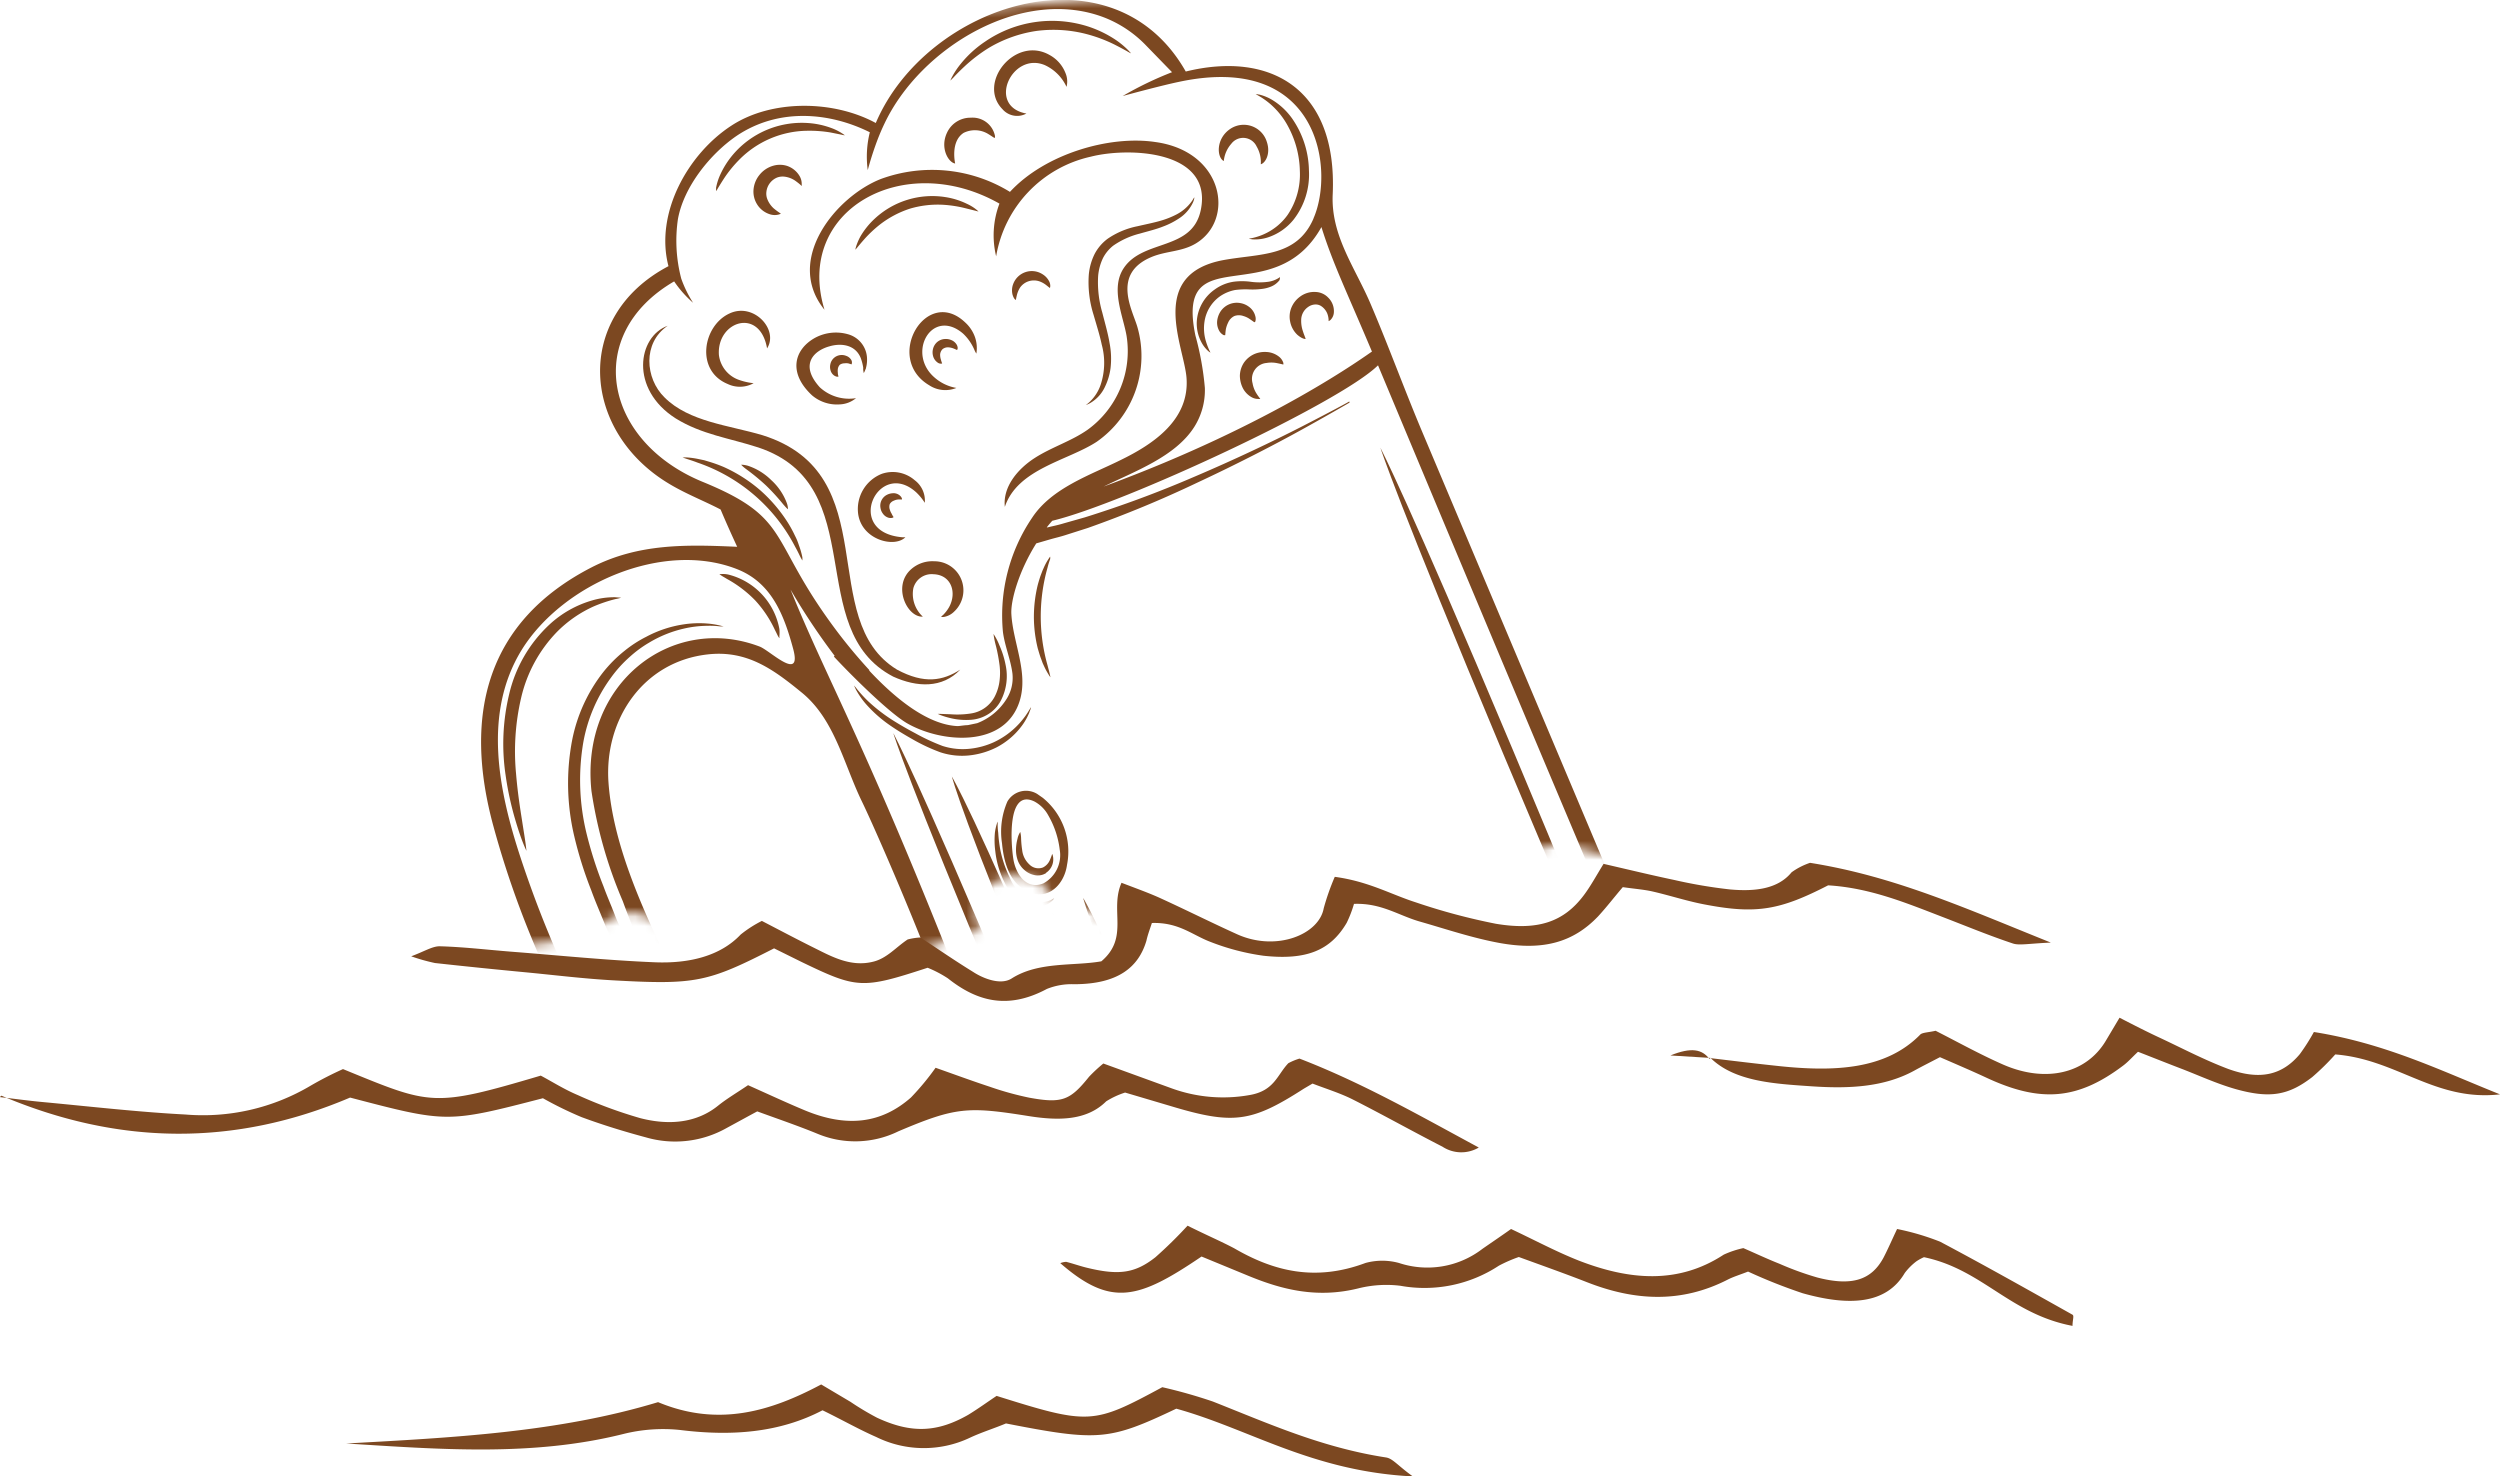 <svg xmlns="http://www.w3.org/2000/svg" xmlns:xlink="http://www.w3.org/1999/xlink" viewBox="0 0 264.22 156"><defs><style>.cls-1{fill:#fff;}.cls-2{mask:url(#mask);}.cls-3{fill:#7c4821;}</style><mask id="mask" x="9.64" y="-0.63" width="190.53" height="152.96" maskUnits="userSpaceOnUse"><path class="cls-1" d="M9.73,56.83a10.87,10.87,0,0,1,10.69-9.44c2.43,0,4.86,0,7.29,0a9.34,9.34,0,0,1-.44-3.13c-3.71-1-7-3.74-7.93-7.61a11.89,11.89,0,0,1-.29-2.75,9.68,9.68,0,0,1-1.95-6.19A11.11,11.11,0,0,1,28,16.87c4.65-.15,9.31-.24,14-.31,2.7-1.07,5.42-2.1,8.15-3.07a14,14,0,0,1,5.43-1.88,238.35,238.35,0,0,1,84.57-12c5.68.23,11.16,4.85,10.89,10.89,0,.29-.05.58-.08.86q6.38.67,12.73,1.52h0l2.9.39c5.34.74,8.44,7.19,7.8,11.94a10.62,10.62,0,0,1-1.56,4.34A11.26,11.26,0,0,1,175.06,41q7.11,0,14.21.26c5.68.21,11.16,4.86,10.89,10.89-.28,6.31-4.79,10.38-10.89,10.89-2.83.23-5.65.45-8.48.65,5.13,1,8.1,7.16,7.47,11.87a11.28,11.28,0,0,1-6.57,8.68,9.17,9.17,0,0,1,.43,3.18,11.52,11.52,0,0,1-4.43,8.68,9.6,9.6,0,0,1,1.21,5,11.87,11.87,0,0,1-1.57,5.41c-.63-1.37-.07-3.68-.06-5a13.06,13.06,0,0,0-1.09-6c-2.1-4.18-6.5-5.31-10.76-6.07s-6.49,4.22-4.57,6.76a4.4,4.4,0,0,0,.15,1.62c1.56,5.58,5.33,10,9.41,13.94a10.51,10.51,0,0,1-2.4.28c-5.69,0-11.15-5-10.89-10.89a13.12,13.12,0,0,1,.19-1.55c-4.22.64-8.81-.73-11.33-4.09a10.81,10.81,0,0,1-8,3.58,171.55,171.55,0,0,1-20.81-1.15,4.12,4.12,0,0,0-3.34-2,3.56,3.56,0,0,1-2.8-1.38c-2.54-4-9-1.44-7.67,3.24l.15.57c-2.29.55-4.47,1.45-6.86,2.17a4,4,0,0,0-3,4,19.72,19.72,0,0,1-5,.58c-4.07-.13-8.11-1.49-12.17-1.94-1.5-.17-2.76-.31-3.79-1.47S71,98.89,69.62,97.68a4.29,4.29,0,0,0-5.93,0c-2.55,2.53-7.22,1.18-10.28,3.3a4.52,4.52,0,0,0-1,1,198.24,198.24,0,0,1-20.76-6.07c-5.15-1.83-8.55-6.35-7.8-12S29,75.13,34.5,74.52c1.61-.18,3.22-.32,4.82-.44a11.74,11.74,0,0,1,.1-1.55c0-.11,0-.22.06-.33L17.53,68.78C12.19,68,9.08,61.65,9.73,56.83Z"/></mask></defs><g id="圖層_2" data-name="圖層 2"><g id="圖層_2-2" data-name="圖層 2"><g id="map_deco_5"><g class="cls-2"><g id="_4" data-name="4"><path class="cls-3" d="M126.37,25.74c-1.49.89-3.14.77-4.71,1.44-4.16,1.77-2,5.54-1.47,7.32a11.06,11.06,0,0,1-4.28,12.19c-3.06,2-8.37,2.85-9.71,6.88-.23-2.11,1.35-4,3.15-5.16s3.88-1.78,5.61-3a10.26,10.26,0,0,0,4.11-9.88c-.35-2.12-1.76-5.06-.28-7.23,2.08-3.05,7.22-1.76,8.12-6.11,1.3-6.35-7.64-6.65-11.63-5.63a13,13,0,0,0-10,10.53,9.45,9.45,0,0,1,.35-5.57c-10.16-5.76-21.7.74-18.49,11.22-4.29-5.29,1.24-12,6-13.84a15.74,15.74,0,0,1,13.6,1.38c3.69-4,10.5-6,15.36-5.27C129.36,16,130.55,23.25,126.37,25.74Z"/><path class="cls-3" d="M70.23,42c2.58,2.59,6.86,2.95,10.37,4,13.08,4.12,5.54,19.49,14.2,24.77,2.9,1.56,4.85,1.18,6.69,0-1.9,2-4.58,1.88-7.09.74-9.59-5-2.25-20.19-14.23-24.21-3.07-1-6-1.37-8.76-3.08-4.9-3.12-4-8.66-.84-9.79C67.9,36.23,68.18,40,70.23,42Z"/><path class="cls-3" d="M67.28,119.1c10.67,14.67,20.17,16.83,35,15.61,3.38-.28,6.51-2,8.94.27a14.15,14.15,0,0,0,1.57,3c-1,1.8.45,4,2.21,5.42-1.45,1.32-.55,4.41.38,5.78,3.42,5,11.53,2.82,16.29,1.79a138.59,138.59,0,0,0,29.67-10.39C185,129.36,186,122.39,183.91,118.8l0-.07-.09,0a12.77,12.77,0,0,0-2.83-2.87c-.1-2.13-1.23-5.22-3.3-4.93l-.1-.07c-.86-2.73,1.35,2.66-27.28-65.22-1.87-4.44-3.53-9-5.4-13.39-1.63-3.89-4.26-7.29-4.06-11.69.52-11.21-6.6-15.19-15.53-13C117.64-6,97.93.4,92.56,13c-4.5-2.44-11-2.49-15.23.26-4.64,3-8.14,9.3-6.68,14.87-10.14,5.34-9.17,17.55.15,23.05,1.78,1.06,3.64,1.77,5.36,2.67.56,1.33,1.15,2.64,1.75,3.94-5.35-.24-10.42-.37-15.38,2.17-11,5.66-13.67,15.43-10.35,27.48A99.21,99.21,0,0,0,67.28,119.1Zm71.54-96c-1.77,4.09-5.62,3.68-9.48,4.38-8.1,1.49-4.2,9.09-3.94,12.44.34,4.43-3.46,7-7,8.72-3.21,1.59-7.24,2.93-9.31,6.07A18.41,18.41,0,0,0,106,66.81c.2,1.49.81,2.88,1,4.35a4.2,4.2,0,0,1-.66,2.78.47.47,0,0,0-.06.09,6.3,6.3,0,0,1-3,2.4l-1,.21c-.35,0-.71.08-1.07.1-3.14-.14-6.53-2.85-9.34-5.86l0-.07h0a54.63,54.63,0,0,1-4.17-5.12c-6.43-8.91-4.23-11-13.45-14.77-10.44-4.3-12.65-15.56-3-21.18a11.62,11.62,0,0,0,2,2.26A12.49,12.49,0,0,1,72,29.45a15.77,15.77,0,0,1-.35-6.3c.61-3.38,3.38-6.86,6.2-8.79,4.46-3,9.84-2.49,14.08-.38a10.66,10.66,0,0,0-.22,4,34,34,0,0,1,1.06-3.28c.21-.54.44-1.08.69-1.6C97.27,5,108.09-1.51,116.76,1.87a12.36,12.36,0,0,1,4.33,2.9l2.78,2.86a36.73,36.73,0,0,0-5.22,2.52s3.89-1.07,6-1.51C139.5,5.5,141.06,18,138.82,23.08ZM91.1,84.72c1.84,3.78,11.63,26.25,11,29.83-1.28,7-20.56,10.08-31.62-13.13-2.73-5.73-5.71-12.32-6.17-18.72-.47-6.61,3.62-12.78,10.51-13.54,4.1-.45,6.85,1.53,9.87,4C88.22,76,89.16,80.74,91.1,84.72ZM83.55,62.31a69.42,69.42,0,0,0,4.66,7l-.08.08c1.6,1.73,5.62,5.76,7.65,7,3.62,2.14,10.45,2.75,12-2.35.91-3-.72-6.12-.89-9.13-.09-1.44.79-4.55,2.63-7.48L111,57c.48-.14,1.08-.27,1.74-.49l2.23-.71A119.35,119.35,0,0,0,126.56,51c4.12-1.92,8.15-4,11.13-5.65s4.94-2.8,4.94-2.8,0-.15-.06-.1-2,1.1-5,2.64-7.12,3.5-11.28,5.27a117.42,117.42,0,0,1-11.64,4.32l-2.22.63c-.65.2-1.24.31-1.72.43l-.08,0c.18-.24.38-.47.58-.7,7.47-1.78,30.38-12.43,34.43-16.43.18.43,29.19,69.86,30.85,72.91-10,11.42-23,18-37.57,22.33-7.52,2.25-15.56,3.94-23.43,3.08,0-.16-4.06-9.19-4.12-9.34a40.13,40.13,0,0,0-5.1-11.7c-.17-.4-2.55-6-3-7.28C91.88,79.16,87.62,72.41,83.55,62.31ZM145,37.16c-.48.28-10.31,7.63-28.35,14.26,3.22-1.59,7.57-3.14,9.57-6.3A7.27,7.27,0,0,0,127.34,41a30.77,30.77,0,0,0-1-5.54C124.17,25,134.63,33,139.66,24,140.87,27.88,142.38,30.93,145,37.16ZM115.83,144c4.36,2.91,10.77.39,15.43-.82.16-.05.2-.31,0-.32-4.19-.16-11.36,2.86-15-.42l.52,0a28.46,28.46,0,0,0,4.85-.17c1-.13,2-.31,2.88-.52a1.3,1.3,0,0,1-.76-.44c-.71.08-1.45.13-2.19.15a27.29,27.29,0,0,1-4.67-.28c-.63-.09-1.14-.19-1.51-.27l-.33-.07a8.39,8.39,0,0,1-.7-1.86c.22,0,.27-.17.31-.33,16,3.33,54.91-11.76,62.68-26.14a.74.74,0,0,0,.25,0c.3.27.64.51.93.82h0a6.93,6.93,0,0,1-.09.84,8.81,8.81,0,0,1-.78,2.47,9.3,9.3,0,0,1-1.49,2.19,8.47,8.47,0,0,1-.64.62l-.26.22s0,.12.08.1l.29-.17c.19-.12.46-.29.76-.52a9.79,9.79,0,0,0,2-2,10.72,10.72,0,0,0,1-1.78,4.85,4.85,0,0,1-.46,2.58c-1.4,3-8,8.6-7.71,8.53,3.66-.83,8.81-5.22,9.76-9.24a2.39,2.39,0,0,0,.49,1.19l-1.82,2.88s.08.09.1.08l2.34-1.88a1.62,1.62,0,0,0,.1.18,12.13,12.13,0,0,1-1.06,2.15,11.62,11.62,0,0,1-1.61,2,10.43,10.43,0,0,1-.88.81s0,.12.07.11.43-.24,1-.67a12.87,12.87,0,0,0,2-1.82c.32-.37.63-.76.9-1.14a1.77,1.77,0,0,1,0,.4c-1.45,9.16-38.76,27.59-63.95,28.34l-.17-.09.67,0a52.85,52.85,0,0,0,6.2-.74,55.77,55.77,0,0,0,6.05-1.46c.81-.25,1.48-.48,1.95-.64l.73-.25s0-.14,0-.13l-.75.2c-.48.13-1.16.31-2,.49a54.08,54.08,0,0,1-6.08,1,52.91,52.91,0,0,1-6.12.27c-.84,0-1.53,0-2-.06l-.33,0a4.53,4.53,0,0,1-.3-.46l.45,0a27.54,27.54,0,0,0,4.42-.16,29,29,0,0,0,4.32-.82c1.15-.32,1.9-.59,1.9-.59s0-.13,0-.13-.77.2-1.94.38a27.45,27.45,0,0,1-8.55.05c-.42-.06-.79-.12-1.08-.18A12.09,12.09,0,0,1,115.83,144ZM55,90.59c-2.29-7-4-15.18.14-21.91,4.34-7,15-11.61,22.8-8.51,3.62,1.44,4.93,4.84,5.89,8.41s-2.46.17-3.53-.24c-9.27-3.54-19,3.86-17.79,15.26a46.89,46.89,0,0,0,3.31,11.64,69.71,69.71,0,0,0,6.45,13.22C81.21,122,94.18,123.17,100,120c2.1-1.14,4.43-4.81,6.08-1.1l3.71,8.37a6.26,6.26,0,0,1,.72,2.55c0,2.6-2.4,1.93-4.13,2.26A65.6,65.6,0,0,1,94,133c-8,0-15.39-2.46-23.85-13.21C63.33,111.24,58.41,100.94,55,90.59Z"/><path class="cls-3" d="M112.77,91.41a7.3,7.3,0,0,0-2.56-7.09l-.59-.41a2.27,2.27,0,0,0-3.15.8,8,8,0,0,0-.57,4.41c.19,2,.78,4.29,2.87,5.17S112.5,93.4,112.77,91.41ZM112,89.8a3.39,3.39,0,0,1-1.72,3.56c-1.81.74-2.93-1-3.18-2.56s-.71-7.49,2.21-6.1a3.6,3.6,0,0,1,1.46,1.44A9.49,9.49,0,0,1,112,89.8Z"/><path class="cls-3" d="M102,34.07a3.8,3.8,0,0,1,.86,1.13,3.52,3.52,0,0,1,.33,2.17,2.22,2.22,0,0,1-.17-.3,5.13,5.13,0,0,0-1.22-1.8,4.22,4.22,0,0,0-.74-.52c-2.94-1.57-5.06,2.75-2.3,5.14A4.7,4.7,0,0,0,101.08,41a3.1,3.1,0,0,1-2.87-.28C93.37,37.86,97.9,30.18,102,34.07Z"/><path class="cls-3" d="M91.62,37.67a3.32,3.32,0,0,1-.09,1.19c0,.09-.06.16-.08.23a2.1,2.1,0,0,1-.16.34,2.83,2.83,0,0,1-.06-.36l0-.23a5.17,5.17,0,0,0-.26-1c-.59-1.46-2.14-1.59-3.33-1.23-1.52.42-3.23,1.85-1,4.32a4.56,4.56,0,0,0,3.83,1.15,2.86,2.86,0,0,1-1.72.66,4.06,4.06,0,0,1-2.92-.95c-2.55-2.37-1.89-4.77.16-6a4.64,4.64,0,0,1,3.61-.47A2.74,2.74,0,0,1,91.62,37.67Z"/><path class="cls-3" d="M90.7,54.34a4,4,0,0,1,2.49-4.26,3.55,3.55,0,0,1,3.48.67,2.69,2.69,0,0,1,1.07,2.39,5.8,5.8,0,0,0-.89-1.09c-4-3.66-7.75,4.19-1.5,4.73h.34C94.53,57.94,91.1,57.06,90.7,54.34Z"/><path class="cls-3" d="M108.48,12a2.05,2.05,0,0,1-2.54-.47c-2.7-2.78,1.37-7.8,5-5.71a3.68,3.68,0,0,1,1.66,1.88,2.28,2.28,0,0,1,.12,1.48,4.68,4.68,0,0,0-2.3-2.3C106.94,5.43,104.26,11.24,108.48,12Z"/><path class="cls-3" d="M82.53,22.58a1,1,0,0,1-.22.09,1.62,1.62,0,0,1-.86,0A2.45,2.45,0,0,1,80,21.57a2.53,2.53,0,0,1-.37-1.39,2.83,2.83,0,0,1,.61-1.66,2.86,2.86,0,0,1,1.47-1,2.53,2.53,0,0,1,1.43,0,2.43,2.43,0,0,1,1.38,1.11,1.6,1.6,0,0,1,.21.81,1.32,1.32,0,0,1,0,.22s-.19-.21-.7-.57a2.52,2.52,0,0,0-1.13-.42,1.69,1.69,0,0,0-.76.09A1.85,1.85,0,0,0,81,20.27a1.6,1.6,0,0,0,.09.76,2.58,2.58,0,0,0,.69,1A7.57,7.57,0,0,0,82.53,22.58Z"/><path class="cls-3" d="M105.16,14.38c0,.33,0,.22-.72-.22a2.69,2.69,0,0,0-2.59-.12c-1.44.92-.9,3.24-.9,3.24-.69-.08-1.64-1.62-.86-3.26a2.72,2.72,0,0,1,2.52-1.58A2.41,2.41,0,0,1,105.16,14.38Z"/><path class="cls-3" d="M133.25,17.36a3.25,3.25,0,0,0-.44-1.88,1.57,1.57,0,0,0-2.68-.28,3.23,3.23,0,0,0-.79,1.82c-.74-.37-.87-2.38.72-3.42A2.55,2.55,0,0,1,133.89,15C134.32,16.28,133.71,17.25,133.25,17.36Z"/><path class="cls-3" d="M81.07,36.82c-.77-4.4-5.34-2.86-5.09.7a3.2,3.2,0,0,0,2.21,2.66,6.51,6.51,0,0,0,1.46.32,3,3,0,0,1-2.75.08c-3.44-1.43-2.61-6.15.18-7.44C79.65,31.91,82.33,34.85,81.07,36.82Z"/><path class="cls-3" d="M96.32,60.14a3.38,3.38,0,0,1,2.41-.82,3.07,3.07,0,0,1,2.11,5.32,2,2,0,0,1-1.07.56,1.47,1.47,0,0,1-.31,0,1.4,1.4,0,0,1,.22-.21,3.88,3.88,0,0,0,.62-.81c.86-1.55.24-3.42-1.63-3.49a2,2,0,0,0-2.14,1.48,3.25,3.25,0,0,0,1,3C95.88,65.28,94.26,61.93,96.32,60.14Z"/><path class="cls-3" d="M140.61,33.82a.79.79,0,0,1-.19.12,2.16,2.16,0,0,0-.15-.82,1.74,1.74,0,0,0-.67-.79,1.07,1.07,0,0,0-.6-.15,1.4,1.4,0,0,0-.77.28,1.68,1.68,0,0,0-.71,1.38A3.34,3.34,0,0,0,137.7,35c.09.29.18.49.22.62a1,1,0,0,1,.07.2s-.28.07-.87-.43a2.59,2.59,0,0,1-.77-1.42,2.51,2.51,0,0,1,.08-1.31,2.72,2.72,0,0,1,1-1.33,2.48,2.48,0,0,1,1.64-.47,1.93,1.93,0,0,1,.75.19,1.88,1.88,0,0,1,.54.39,2,2,0,0,1,.61,1.63A1.21,1.21,0,0,1,140.61,33.82Z"/><path class="cls-3" d="M131.49,38.3a2.64,2.64,0,0,1,1.2-.93,2.87,2.87,0,0,1,1.14-.17,2.32,2.32,0,0,1,1.4.54,1.38,1.38,0,0,1,.4.6.47.47,0,0,1,0,.19s-.24-.07-.76-.17a3,3,0,0,0-1,0,1.69,1.69,0,0,0-1.49,2.14,3,3,0,0,0,.36,1c.28.46.47.65.45.66a.5.5,0,0,1-.2,0,1.35,1.35,0,0,1-.71-.18,2.31,2.31,0,0,1-1-1.12,3,3,0,0,1-.24-1.14A2.6,2.6,0,0,1,131.49,38.3Z"/><path class="cls-3" d="M132.57,34.06s-.18-.13-.5-.35a2.26,2.26,0,0,0-.66-.31,1.41,1.41,0,0,0-.95,0,1.38,1.38,0,0,0-.66.69,2.91,2.91,0,0,0-.24.7c-.06.4-.06.63-.07.63a.54.54,0,0,1-.16,0,1.14,1.14,0,0,1-.44-.4,1.77,1.77,0,0,1-.24-1.18,2.31,2.31,0,0,1,.32-.88,2.06,2.06,0,0,1,2.16-.92,2.08,2.08,0,0,1,.85.37,1.76,1.76,0,0,1,.69,1,1,1,0,0,1,0,.58A.44.44,0,0,1,132.57,34.06Z"/><path class="cls-3" d="M135.23,29.61a2.18,2.18,0,0,1-.9.68,3.63,3.63,0,0,1-1,.25,7.56,7.56,0,0,1-1.29.05,8.59,8.59,0,0,0-1.5.06,4.21,4.21,0,0,0-1.62.68A4,4,0,0,0,127.3,34a4.7,4.7,0,0,0,.13,2,7.87,7.87,0,0,0,.37,1,2.78,2.78,0,0,1,.13.27,1.59,1.59,0,0,1-.25-.18,3.33,3.33,0,0,1-.69-.89,4.21,4.21,0,0,1-.5-2.28,4.44,4.44,0,0,1,1.93-3.35,4.51,4.51,0,0,1,2-.8,7,7,0,0,1,1.69,0,6.82,6.82,0,0,0,2,0,2.85,2.85,0,0,0,.93-.33l.24-.15,0,.06A1.52,1.52,0,0,1,135.23,29.61Z"/><path class="cls-3" d="M116.33,40.65a7.35,7.35,0,0,0,.11-4.23c-.19-.92-.53-2-.86-3.14a11.43,11.43,0,0,1-.51-4.21,6.11,6.11,0,0,1,.62-2.23,4.74,4.74,0,0,1,1.38-1.61,8.52,8.52,0,0,1,3.15-1.32c1-.23,1.76-.38,2.44-.58a9,9,0,0,0,1.69-.67,4.57,4.57,0,0,0,1.57-1.34,3.07,3.07,0,0,0,.23-.36l.07-.11,0,.12a2,2,0,0,1-.14.43,4,4,0,0,1-1.45,1.67,8.15,8.15,0,0,1-1.73.88c-.7.28-1.53.48-2.44.74a8.52,8.52,0,0,0-2.8,1.27,4,4,0,0,0-1.09,1.32,5.48,5.48,0,0,0-.51,1.89,11.45,11.45,0,0,0,.44,3.87c.3,1.17.61,2.24.77,3.23a8.63,8.63,0,0,1,.1,2.65,6.42,6.42,0,0,1-.57,1.92,3.84,3.84,0,0,1-1.5,1.71,2.27,2.27,0,0,1-.42.21l-.12.05.1-.08a3,3,0,0,0,.35-.3A4.44,4.44,0,0,0,116.33,40.65Z"/><path class="cls-3" d="M90.93,25a8.17,8.17,0,0,1,1.52-1.89,8.94,8.94,0,0,1,7.46-2.28,8,8,0,0,1,2.28.71,4.9,4.9,0,0,1,1,.61l.23.2a2.12,2.12,0,0,1-.3-.07L102,22a12.79,12.79,0,0,0-2.21-.35,10.32,10.32,0,0,0-3.61.4A10.45,10.45,0,0,0,93,23.73a13.06,13.06,0,0,0-1.65,1.55c-.36.41-.6.7-.74.87a2.27,2.27,0,0,1-.22.24l.08-.31A6.26,6.26,0,0,1,90.93,25Z"/><path class="cls-3" d="M87.77,14a13.58,13.58,0,0,0-2.44-.18,10.26,10.26,0,0,0-7.22,3.08,13,13,0,0,0-1.57,1.93c-.33.51-.54.86-.67,1.07a1.86,1.86,0,0,1-.19.3s0-.1,0-.35a6,6,0,0,1,.38-1.25,9.13,9.13,0,0,1,1.4-2.25A9.55,9.55,0,0,1,85.34,13a8.72,8.72,0,0,1,2.55.54,5.6,5.6,0,0,1,1.13.57,2.93,2.93,0,0,1,.27.19,1.63,1.63,0,0,1-.33-.06Z"/><path class="cls-3" d="M109.54,3.27a13.75,13.75,0,0,0-5,1.77,16.51,16.51,0,0,0-2.62,2c-.58.54-.94.92-1.16,1.16l-.32.32a3.4,3.4,0,0,1,.19-.41,8.29,8.29,0,0,1,.94-1.4,11.5,11.5,0,0,1,2.54-2.31A12.51,12.51,0,0,1,115,2.8a11.93,11.93,0,0,1,3,1.47,9.12,9.12,0,0,1,1.25,1.05c.22.23.29.32.29.32a2.72,2.72,0,0,1-.38-.2c-.27-.15-.72-.4-1.41-.75a15.63,15.63,0,0,0-3-1.11A13.86,13.86,0,0,0,109.54,3.27Z"/><path class="cls-3" d="M136.71,23.22A5.82,5.82,0,0,1,134,25.09a4.4,4.4,0,0,1-1.6.21,3.67,3.67,0,0,1-.42-.07l.41-.08a6.27,6.27,0,0,0,1.43-.51,6.11,6.11,0,0,0,2.26-1.92,7.64,7.64,0,0,0,1.3-4.63,10.37,10.37,0,0,0-1.25-4.74A8.16,8.16,0,0,0,134.26,11a8.06,8.06,0,0,0-1.21-.86,3.09,3.09,0,0,1-.34-.21l.4.07a4.86,4.86,0,0,1,1.43.61,7.08,7.08,0,0,1,2.27,2.29,9.91,9.91,0,0,1,1.53,5.14A7.75,7.75,0,0,1,136.71,23.22Z"/><path class="cls-3" d="M106.56,130.45a4.64,4.64,0,0,0,.79-.48,2,2,0,0,0,.69-.85,2.18,2.18,0,0,0,0-1.37,12.79,12.79,0,0,0-.77-1.86c-2.6-5.63-2.67-7-2.67-7s.95.93,3.55,6.56a10.09,10.09,0,0,1,.79,2,2.79,2.79,0,0,1-.18,1.93,2.61,2.61,0,0,1-1.07,1.07,4.05,4.05,0,0,1-1,.37,5.83,5.83,0,0,1-1.17.15h-.31a1.71,1.71,0,0,1,.28-.14C105.74,130.81,106.08,130.68,106.56,130.45Z"/><path class="cls-3" d="M77,60.73a7.3,7.3,0,0,1,5.37,5.73,3.58,3.58,0,0,1,0,.78,1,1,0,0,1,0,.21,2,2,0,0,1-.12-.18c-.08-.13-.17-.35-.34-.67a12.18,12.18,0,0,0-2.09-3.14,12.55,12.55,0,0,0-3-2.28c-.3-.19-.51-.29-.62-.38a1.22,1.22,0,0,1-.17-.13l.21,0A2.67,2.67,0,0,1,77,60.73Z"/><path class="cls-3" d="M98,122.18a10,10,0,0,1-1.11.34l-.69.18-.78.15a19.83,19.83,0,0,1-4.17.32,23.08,23.08,0,0,1-5.88-.91,24.1,24.1,0,0,1-3.49-1.32,22.42,22.42,0,0,1-3.66-2.21,31.29,31.29,0,0,1-6.87-7.54,76.68,76.68,0,0,1-6.25-11c-.52-1-1-2.09-1.41-3.09s-.84-2-1.2-3a41.38,41.38,0,0,1-1.8-5.73,24.33,24.33,0,0,1-.22-10.15,16.94,16.94,0,0,1,3.29-7.19A14.19,14.19,0,0,1,66,68.79,12.72,12.72,0,0,1,68.3,67.3,12.21,12.21,0,0,1,72.18,66a10.82,10.82,0,0,1,2.58-.1,8.38,8.38,0,0,1,1.33.21l.38.09-.39,0a8.58,8.58,0,0,0-1.33-.06,11.46,11.46,0,0,0-2.49.3,12.53,12.53,0,0,0-3.64,1.47,12.26,12.26,0,0,0-2.07,1.52,13.38,13.38,0,0,0-2,2.22,16.52,16.52,0,0,0-2.91,6.85A23.78,23.78,0,0,0,62,88.13a42.08,42.08,0,0,0,1.78,5.54c.36,1,.78,1.94,1.19,3s.89,2,1.39,3a81.2,81.2,0,0,0,6.1,10.8,31.12,31.12,0,0,0,6.51,7.37,22.42,22.42,0,0,0,3.43,2.2,25.22,25.22,0,0,0,3.31,1.36,23.23,23.23,0,0,0,5.65,1.11,20.51,20.51,0,0,0,4.08-.07l.78-.09.68-.13A9.74,9.74,0,0,0,98,122c.65-.14,1.08-.31,1.36-.39l.4-.12-.38.17A11.48,11.48,0,0,1,98,122.18Z"/><path class="cls-3" d="M76.22,124.12l.81.57,1,.61c.68.46,1.53.89,2.47,1.42a35.28,35.28,0,0,0,7.64,2.88,35.91,35.91,0,0,0,8.07,1c1.07,0,2,0,2.82-.11l1.13-.08,1-.12c1.18-.11,1.93-.29,2.4-.33a5.21,5.21,0,0,1,.65-.07s-.15.08-.59.26a15,15,0,0,1-2.33.78l-1,.25-1.15.21a27.64,27.64,0,0,1-2.89.32,30.23,30.23,0,0,1-8.41-.82,29.88,29.88,0,0,1-7.87-3.19A29.13,29.13,0,0,1,77.5,126l-.94-.73c-.28-.24-.52-.47-.75-.68a14.78,14.78,0,0,1-1.75-1.84c-.32-.38-.43-.53-.43-.53s.17.1.57.39S75.21,123.44,76.22,124.12Z"/><path class="cls-3" d="M54.53,86.88a32.89,32.89,0,0,1-1.1-5,22.39,22.39,0,0,1,.38-8.5A14.56,14.56,0,0,1,58.08,66a11.21,11.21,0,0,1,4.46-2.53A8.25,8.25,0,0,1,65,63.12l.65.05a5.25,5.25,0,0,1-.62.15,15.3,15.3,0,0,0-2.26.76,12.88,12.88,0,0,0-3.92,2.72,14.79,14.79,0,0,0-3.76,6.9,25,25,0,0,0-.55,8.06c.18,2.15.45,3.77.64,5s.32,2,.38,2.48.08.68.08.68-.09-.17-.28-.63S54.88,88.05,54.53,86.88Z"/><path class="cls-3" d="M107.19,127.74a2.06,2.06,0,0,1,0,1,1.16,1.16,0,0,1-.43.67.87.87,0,0,1-.82.17.5.5,0,0,1-.17-.13s.07,0,.19,0a.75.75,0,0,0,.46-.36.73.73,0,0,0,.11-.42,1.62,1.62,0,0,0-.16-.64c-.1-.25-.27-.56-.43-.92s-.35-.76-.54-1.21c-1.54-3.56-1.4-4.47-1.4-4.47s.74.53,2.28,4.09c.2.45.36.85.51,1.22A9.92,9.92,0,0,1,107.19,127.74Z"/><path class="cls-3" d="M99.44,38c.07.27.14.41.13.42a.58.58,0,0,1-.51-.13,1.22,1.22,0,0,1-.46-.72,1.46,1.46,0,0,1,0-.66,1.39,1.39,0,0,1,.45-.76,1.35,1.35,0,0,1,.81-.32,1.44,1.44,0,0,1,.65.1,1.17,1.17,0,0,1,.63.55c.17.38,0,.51,0,.51s-.14-.07-.39-.17a1.87,1.87,0,0,0-.5-.11.92.92,0,0,0-.62.18.88.88,0,0,0-.27.59A1.69,1.69,0,0,0,99.44,38Z"/><path class="cls-3" d="M94.44,54.65s-.1.15-.49.08a1.11,1.11,0,0,1-.65-.46,1.3,1.3,0,0,1-.24-.57,1.29,1.29,0,0,1,.69-1.41,1.5,1.5,0,0,1,.6-.16,1,1,0,0,1,.75.24c.29.26.22.43.23.42l-.4,0a1.26,1.26,0,0,0-.45.12.83.83,0,0,0-.44.36.89.89,0,0,0,0,.58,1.58,1.58,0,0,0,.19.43C94.34,54.53,94.45,54.65,94.44,54.65Z"/><path class="cls-3" d="M90,38.51l-.36-.11a1.67,1.67,0,0,0-.41,0,.85.85,0,0,0-.47.15.83.83,0,0,0-.21.44,1.55,1.55,0,0,0,0,.42c0,.23.08.38.07.38s-.14.1-.46-.1a1,1,0,0,1-.4-.62,1.26,1.26,0,0,1,0-.58,1.21,1.21,0,0,1,.39-.67,1.25,1.25,0,0,1,1.28-.21,1,1,0,0,1,.56.47A.53.53,0,0,1,90,38.51Z"/><path class="cls-3" d="M107.81,30.39a2.7,2.7,0,0,0-.32.73c-.1.4-.12.58-.13.58s-.2-.06-.35-.57a1.87,1.87,0,0,1,.06-1.08A2.1,2.1,0,0,1,110.21,29a1.88,1.88,0,0,1,.71.81c.18.48,0,.64.06.64l-.11-.08-.34-.27a2.54,2.54,0,0,0-.69-.37,1.82,1.82,0,0,0-1.14,0A1.79,1.79,0,0,0,107.81,30.39Z"/><path class="cls-3" d="M110.55,92.28a1.66,1.66,0,0,1-1.08.23,2.27,2.27,0,0,1-1.19-.55,2.42,2.42,0,0,1-.73-1.07,3.36,3.36,0,0,1-.17-1,4.57,4.57,0,0,1,.16-1.25,2,2,0,0,1,.29-.71,3.25,3.25,0,0,1,.09.75,10.52,10.52,0,0,0,.11,1.15,2.41,2.41,0,0,0,.75,1.52,1.34,1.34,0,0,0,1.45.33,1.55,1.55,0,0,0,.7-.72c.23-.5.26-.71.28-.71l.06.17a1.71,1.71,0,0,1-.72,1.83Z"/><path class="cls-3" d="M100.48,75.49a9.3,9.3,0,0,0,2.1-.08,3.39,3.39,0,0,0,2.55-1.79,4.9,4.9,0,0,0,.52-1.75,6.74,6.74,0,0,0,0-1.5,17.83,17.83,0,0,0-.38-2.06A9.75,9.75,0,0,1,105,67a6,6,0,0,1,.62,1.19,9.46,9.46,0,0,1,.66,2.08A5.63,5.63,0,0,1,105.8,74a3.75,3.75,0,0,1-1.49,1.56,3.91,3.91,0,0,1-1.64.51,7,7,0,0,1-2.24-.18,8.42,8.42,0,0,1-1.05-.32l-.27-.12h.3Z"/><path class="cls-3" d="M73.89,48.53l.53.11.6.18a14.66,14.66,0,0,1,1.48.54,15.77,15.77,0,0,1,3.82,2.43,15.93,15.93,0,0,1,2.93,3.42A12.82,12.82,0,0,1,84,56.58c.1.2.19.38.26.56s.13.35.18.5a8.11,8.11,0,0,1,.36,1.26,2.08,2.08,0,0,1,0,.34l-.17-.3c-.12-.22-.28-.6-.59-1.15a18.28,18.28,0,0,0-10.3-8.89c-.6-.23-1-.34-1.25-.43a2.79,2.79,0,0,1-.35-.13h.37A8.65,8.65,0,0,1,73.89,48.53Z"/><path class="cls-3" d="M78.86,49.58a4.39,4.39,0,0,1-.42-.35l-.11-.11h.16a3.2,3.2,0,0,1,.54.1,6.35,6.35,0,0,1,2.49,1.53,6.21,6.21,0,0,1,1.63,2.4,1.88,1.88,0,0,1,.12.52.43.43,0,0,1,0,.15l-.11-.1c-.08-.07-.19-.2-.36-.39a22.21,22.21,0,0,0-1.82-2A22.69,22.69,0,0,0,78.86,49.58Z"/><path class="cls-3" d="M106.76,105.44c9.87,23.46,11.51,28.77,11.51,28.77s-2.65-4.88-12.52-28.35S94.41,77.48,94.41,77.48,96.89,82,106.76,105.44Z"/><path class="cls-3" d="M112.16,107.77c9.09,21.62,10.42,26.58,10.42,26.58s-2.62-4.42-11.71-26S100.6,82.07,100.6,82.07,103.06,86.14,112.16,107.77Z"/><path class="cls-3" d="M159.9,79.28c11.28,26.8,13.22,32.83,13.22,32.83s-3-5.6-14.23-32.4-13-32.39-13-32.39S148.63,52.48,159.9,79.28Z"/><path class="cls-3" d="M111.16,96.29s1.76,2.79,8,17.74,7.15,18.41,7.15,18.41-1.87-3-8.16-18S111.16,96.29,111.16,96.29Z"/><path class="cls-3" d="M91.74,74.1a17.73,17.73,0,0,0,2.77,2.12c.64.4,1.38.83,2.23,1.28a21.52,21.52,0,0,0,2.88,1.34,7,7,0,0,0,3,.28,8.16,8.16,0,0,0,2.38-.66,8.49,8.49,0,0,0,2.73-2,9.73,9.73,0,0,0,.64-.79l.21-.31.15-.24c.17-.28.24-.38.24-.38s0,.11-.14.43a2.33,2.33,0,0,1-.1.27l-.16.34a6.27,6.27,0,0,1-.56.91A7.81,7.81,0,0,1,105.3,79a8.38,8.38,0,0,1-2.56.8,7.32,7.32,0,0,1-3.35-.29,18.93,18.93,0,0,1-3-1.41c-.85-.48-1.6-.94-2.24-1.38a13.87,13.87,0,0,1-2.69-2.38,8.68,8.68,0,0,1-1-1.46c-.15-.31-.2-.43-.2-.43a4.45,4.45,0,0,1,.3.36A13.81,13.81,0,0,0,91.74,74.1Z"/><path class="cls-3" d="M105.15,88a5.42,5.42,0,0,1,.2-.92,1,1,0,0,1,.09-.24s0,.07,0,.25,0,.47.06.92a14.73,14.73,0,0,0,.23,1.85,12.12,12.12,0,0,0,1,2.91A4.79,4.79,0,0,0,108.6,95a2.94,2.94,0,0,0,1.71.33,2.39,2.39,0,0,0,.87-.27l.23-.13a1,1,0,0,1-.16.22,2,2,0,0,1-.85.53,3,3,0,0,1-2.06-.13,4,4,0,0,1-1.25-.9,6.26,6.26,0,0,1-1-1.55,9.58,9.58,0,0,1-.9-3.14A8.88,8.88,0,0,1,105.15,88Z"/><path class="cls-3" d="M110.71,60a18.94,18.94,0,0,0,0,10.31c.12.47.21.77.25,1a2.41,2.41,0,0,1,.06.27,2.73,2.73,0,0,1-.16-.23,7.51,7.51,0,0,1-.49-.89l-.17-.37-.16-.44c-.13-.32-.23-.69-.36-1.12a14,14,0,0,1-.41-3.37,14.24,14.24,0,0,1,.41-3.35c.12-.43.23-.8.35-1.11s.11-.3.17-.44l.16-.36a6.26,6.26,0,0,1,.48-.86,1.34,1.34,0,0,1,.15-.21,1.23,1.23,0,0,1,0,.26C110.92,59.27,110.82,59.56,110.71,60Z"/><path class="cls-3" d="M135.87,131.51c2.54-.68,5.74-1.54,9.64-2.84a80.85,80.85,0,0,0,9.33-3.78l1.66-.85c.52-.25,1-.52,1.43-.77l1.23-.69c.38-.22.72-.44,1-.63,1.28-.75,2.07-1.31,2.58-1.62s.7-.43.7-.43-.16.16-.6.56a26.67,26.67,0,0,1-2.37,2c-.3.22-.62.47-1,.72l-1.19.78c-.43.28-.9.59-1.41.87l-1.65.94a62.23,62.23,0,0,1-9.4,4,99.91,99.91,0,0,1-9.77,2.7c-2.59.58-4.52.94-6,1.18a35.16,35.16,0,0,1-3.71.52s.79-.3,3.59-1.05Z"/><path class="cls-3" d="M143.54,127a114.21,114.21,0,0,1-10.95,3.48,22,22,0,0,1-2.68.57,23.77,23.77,0,0,1,2.51-1.09c1.94-.78,5.27-2,10.74-4s8.76-3.19,10.7-3.82a21.63,21.63,0,0,1,2.54-.74,20.15,20.15,0,0,1-2.33,1.25C152.22,123.51,149,125,143.54,127Z"/><path class="cls-3" d="M122.49,112.49c6.24,14.83,7.09,18.27,7.09,18.27s-1.86-3-8.1-17.85-7-18-7-18S116.24,97.65,122.49,112.49Z"/></g></g><path class="cls-3" d="M121.74,97.55c2.85-.09,4.26,1.27,6.2,2a24.57,24.57,0,0,0,5.59,1.46c4.57.5,7.1-.58,8.8-3.48a12.41,12.41,0,0,0,.77-2c2.91-.11,4.72,1.24,7,1.88,2.79.8,5.53,1.73,8.43,2.26,4.64.83,7.78-.12,10.36-2.81.92-1,1.68-2,2.62-3.1,1.24.18,2.23.25,3.15.46,1.92.44,3.76,1.06,5.71,1.41,5.31,1,7.81.53,12.84-2.06,4.48.27,8.34,1.9,12.27,3.41,2.41.93,4.78,1.91,7.27,2.74.67.22,1.7,0,4-.1-9-3.61-16.48-7-25.45-8.43a7.31,7.31,0,0,0-1.95,1c-1.46,1.79-3.92,2.05-6.54,1.81a52.23,52.23,0,0,1-5.87-1c-2.38-.5-4.73-1.07-7.46-1.7-.78,1.25-1.34,2.32-2.1,3.33-2.1,2.79-4.82,3.75-9.29,3a65.9,65.9,0,0,1-8.42-2.25c-2.7-.86-5-2.22-8.6-2.71A25.31,25.31,0,0,0,139.9,96c-.5,2.77-5,4.6-9.13,2.75-2.72-1.23-5.35-2.55-8.06-3.79-1.17-.54-2.45-1-4.18-1.66-1.28,2.93.85,5.77-2.13,8.3-2.92.52-6.65,0-9.49,1.82-1.16.73-3,0-4.08-.71-2-1.23-3.87-2.53-5.55-3.63a6.84,6.84,0,0,0-1.35.21c-1.22.8-2.19,2-3.65,2.35-2.35.59-4.36-.53-6.19-1.44s-3.57-1.83-5.57-2.87a12.65,12.65,0,0,0-2.24,1.44c-2.12,2.25-5.4,3.09-9.12,2.93-5.07-.21-10.11-.73-15.15-1.12-2.52-.2-5-.5-7.55-.57-.77,0-1.58.53-3,1.06a19.72,19.72,0,0,0,2.51.71c3.25.36,6.51.69,9.78,1,3,.29,6,.66,9.06.83,8.73.49,10,.2,17-3.38l2.91,1.44c5.88,2.84,6.41,2.87,13.32.61a12.16,12.16,0,0,1,2.14,1.12c3,2.38,6.26,3.37,10.46,1.12a7,7,0,0,1,2.87-.5c4.69,0,6.83-1.83,7.65-4.59C121.3,98.79,121.54,98.17,121.74,97.55Z"/><path class="cls-3" d="M.15,115.8C12.38,121,24.67,121.25,37,116c10.26,2.69,10.26,2.69,20.38.07a39,39,0,0,0,4.09,2c2.19.81,4.49,1.52,6.81,2.14a11.06,11.06,0,0,0,8.53-1c1-.54,1.94-1.06,3.22-1.75,2.1.77,4.31,1.52,6.4,2.38a10.35,10.35,0,0,0,8.51-.27c6.12-2.6,7.39-2.63,13.8-1.61,3.1.49,6.1.5,8.17-1.56a8.59,8.59,0,0,1,2-.93l4.79,1.42c6.63,2,8.55,1.74,14.1-1.83l.92-.54c1.33.52,2.9,1,4.23,1.67,3.22,1.63,6.32,3.37,9.5,5a3.63,3.63,0,0,0,3.84.09c-6.27-3.38-12.26-6.82-18.95-9.4a6.24,6.24,0,0,0-1.18.49c-1.18,1.23-1.47,2.93-4.13,3.37a15.91,15.91,0,0,1-8.13-.69l-7.29-2.65a16.57,16.57,0,0,0-1.51,1.4c-2,2.49-2.84,2.85-6.33,2.21a33,33,0,0,1-4.18-1.16c-1.8-.59-3.56-1.24-5.71-2A27,27,0,0,1,96.27,116c-3.15,2.77-6.8,3.18-11.21,1.35-1.92-.8-3.78-1.67-6-2.66-1.15.78-2.24,1.42-3.16,2.16-2.26,1.83-5.18,2.12-8.25,1.32a48.11,48.11,0,0,1-6.58-2.43c-1.45-.61-2.71-1.42-3.92-2.06-11.45,3.39-11.56,3.13-20.9-.69a37.22,37.22,0,0,0-3.38,1.73,22.3,22.3,0,0,1-13.28,3.07c-5-.26-10.07-.85-15.11-1.32-1.5-.14-3-.35-4.5-.52Z"/><path class="cls-3" d="M125.51,129.54a46.24,46.24,0,0,1-3.39,3.33c-2.19,1.73-3.92,1.94-7.35,1.09-.71-.18-1.38-.42-2.09-.6a2,2,0,0,0-.62.14c5.37,4.67,8.25,3.83,14.93-.7l5,2.06c3.58,1.47,7.25,2.37,11.55,1.31a12.19,12.19,0,0,1,4.46-.28,14.29,14.29,0,0,0,10.41-2.12,15,15,0,0,1,2.11-.92c2.35.86,4.79,1.72,7.17,2.65,5.08,2,10,2.26,14.93-.27.59-.3,1.29-.51,2.13-.84a56.35,56.35,0,0,0,5.77,2.29c4.87,1.37,8.83,1.2,10.79-2.14a6.32,6.32,0,0,1,1.24-1.24,5.11,5.11,0,0,1,.79-.43c6.18,1.29,9.07,6,15.7,7.26,0-.63.19-1.06,0-1.18-4.64-2.6-9.26-5.21-14-7.72a26.53,26.53,0,0,0-4.54-1.34c-.56,1.18-.95,2.09-1.42,3-1.28,2.41-3.36,3.07-7,2.13a31.85,31.85,0,0,1-4-1.45c-1.29-.51-2.52-1.09-3.83-1.66a10,10,0,0,0-2.07.69c-4.84,3.17-10,2.69-15.32.63-2.38-.94-4.55-2.11-7.16-3.34-1,.71-2,1.39-3,2.08a9.54,9.54,0,0,1-8.85,1.51,6.7,6.7,0,0,0-3.53,0c-5.35,2-9.73.86-13.88-1.55C129.06,131.2,127.58,130.57,125.51,129.54Z"/><path class="cls-3" d="M36.59,152.56c9.8.61,19.65,1.41,29.27-1a17.28,17.28,0,0,1,6-.43c5.51.69,10.56.28,15.07-2.08,2.06,1,3.8,2,5.67,2.82a11.37,11.37,0,0,0,9.91.08c1.24-.58,2.6-1,3.81-1.51,9.76,1.91,10.91,1.81,18-1.56,7.79,2.16,14.31,6.62,25,7.16-1.61-1.16-2.1-1.87-2.81-2-6.84-1.05-12.48-3.61-18.34-5.92a53.54,53.54,0,0,0-5.33-1.51c-7.32,3.95-7.7,4-17.51.92-.91.6-1.89,1.32-3,2-3.26,1.86-6,2-9.63.31a29,29,0,0,1-2.81-1.68l-3.1-1.84c-5.26,2.8-10.82,4.55-17.24,1.87C59,151.39,47.85,151.94,36.59,152.56Z"/><path class="cls-3" d="M180.78,111.81c2.56,2.51,6.74,2.73,10.69,3s7.66.09,10.85-1.66c.76-.42,1.56-.82,2.71-1.42,1.65.72,3.3,1.42,4.91,2.17,5.75,2.68,9.67,2.34,14.48-1.3.49-.37.87-.81,1.54-1.44,1.49.58,2.94,1.16,4.4,1.72,2,.76,3.86,1.64,5.94,2.23,3.58,1,5.56.67,8.08-1.28a26.23,26.23,0,0,0,2.43-2.39c6.56.52,10.53,5,17.41,4.22-6.21-2.48-12.06-5.38-19.67-6.59a21.37,21.37,0,0,1-1.48,2.33c-1.85,2.22-4.19,2.8-7.56,1.58-2.65-1-5-2.26-7.5-3.42-1.21-.57-2.39-1.17-4-2l-1.47,2.47c-2.07,3.43-6.33,4.45-10.84,2.48-2.52-1.11-4.84-2.41-7.13-3.57-.72.17-1.41.18-1.62.4-3.61,3.69-9,3.95-14.85,3.34-2.48-.26-5-.57-7.42-.86Z"/><path class="cls-3" d="M180.66,111.91c-.77-1-1.87-1.27-4.12-.36l4.24.26Z"/></g></g></g></svg>